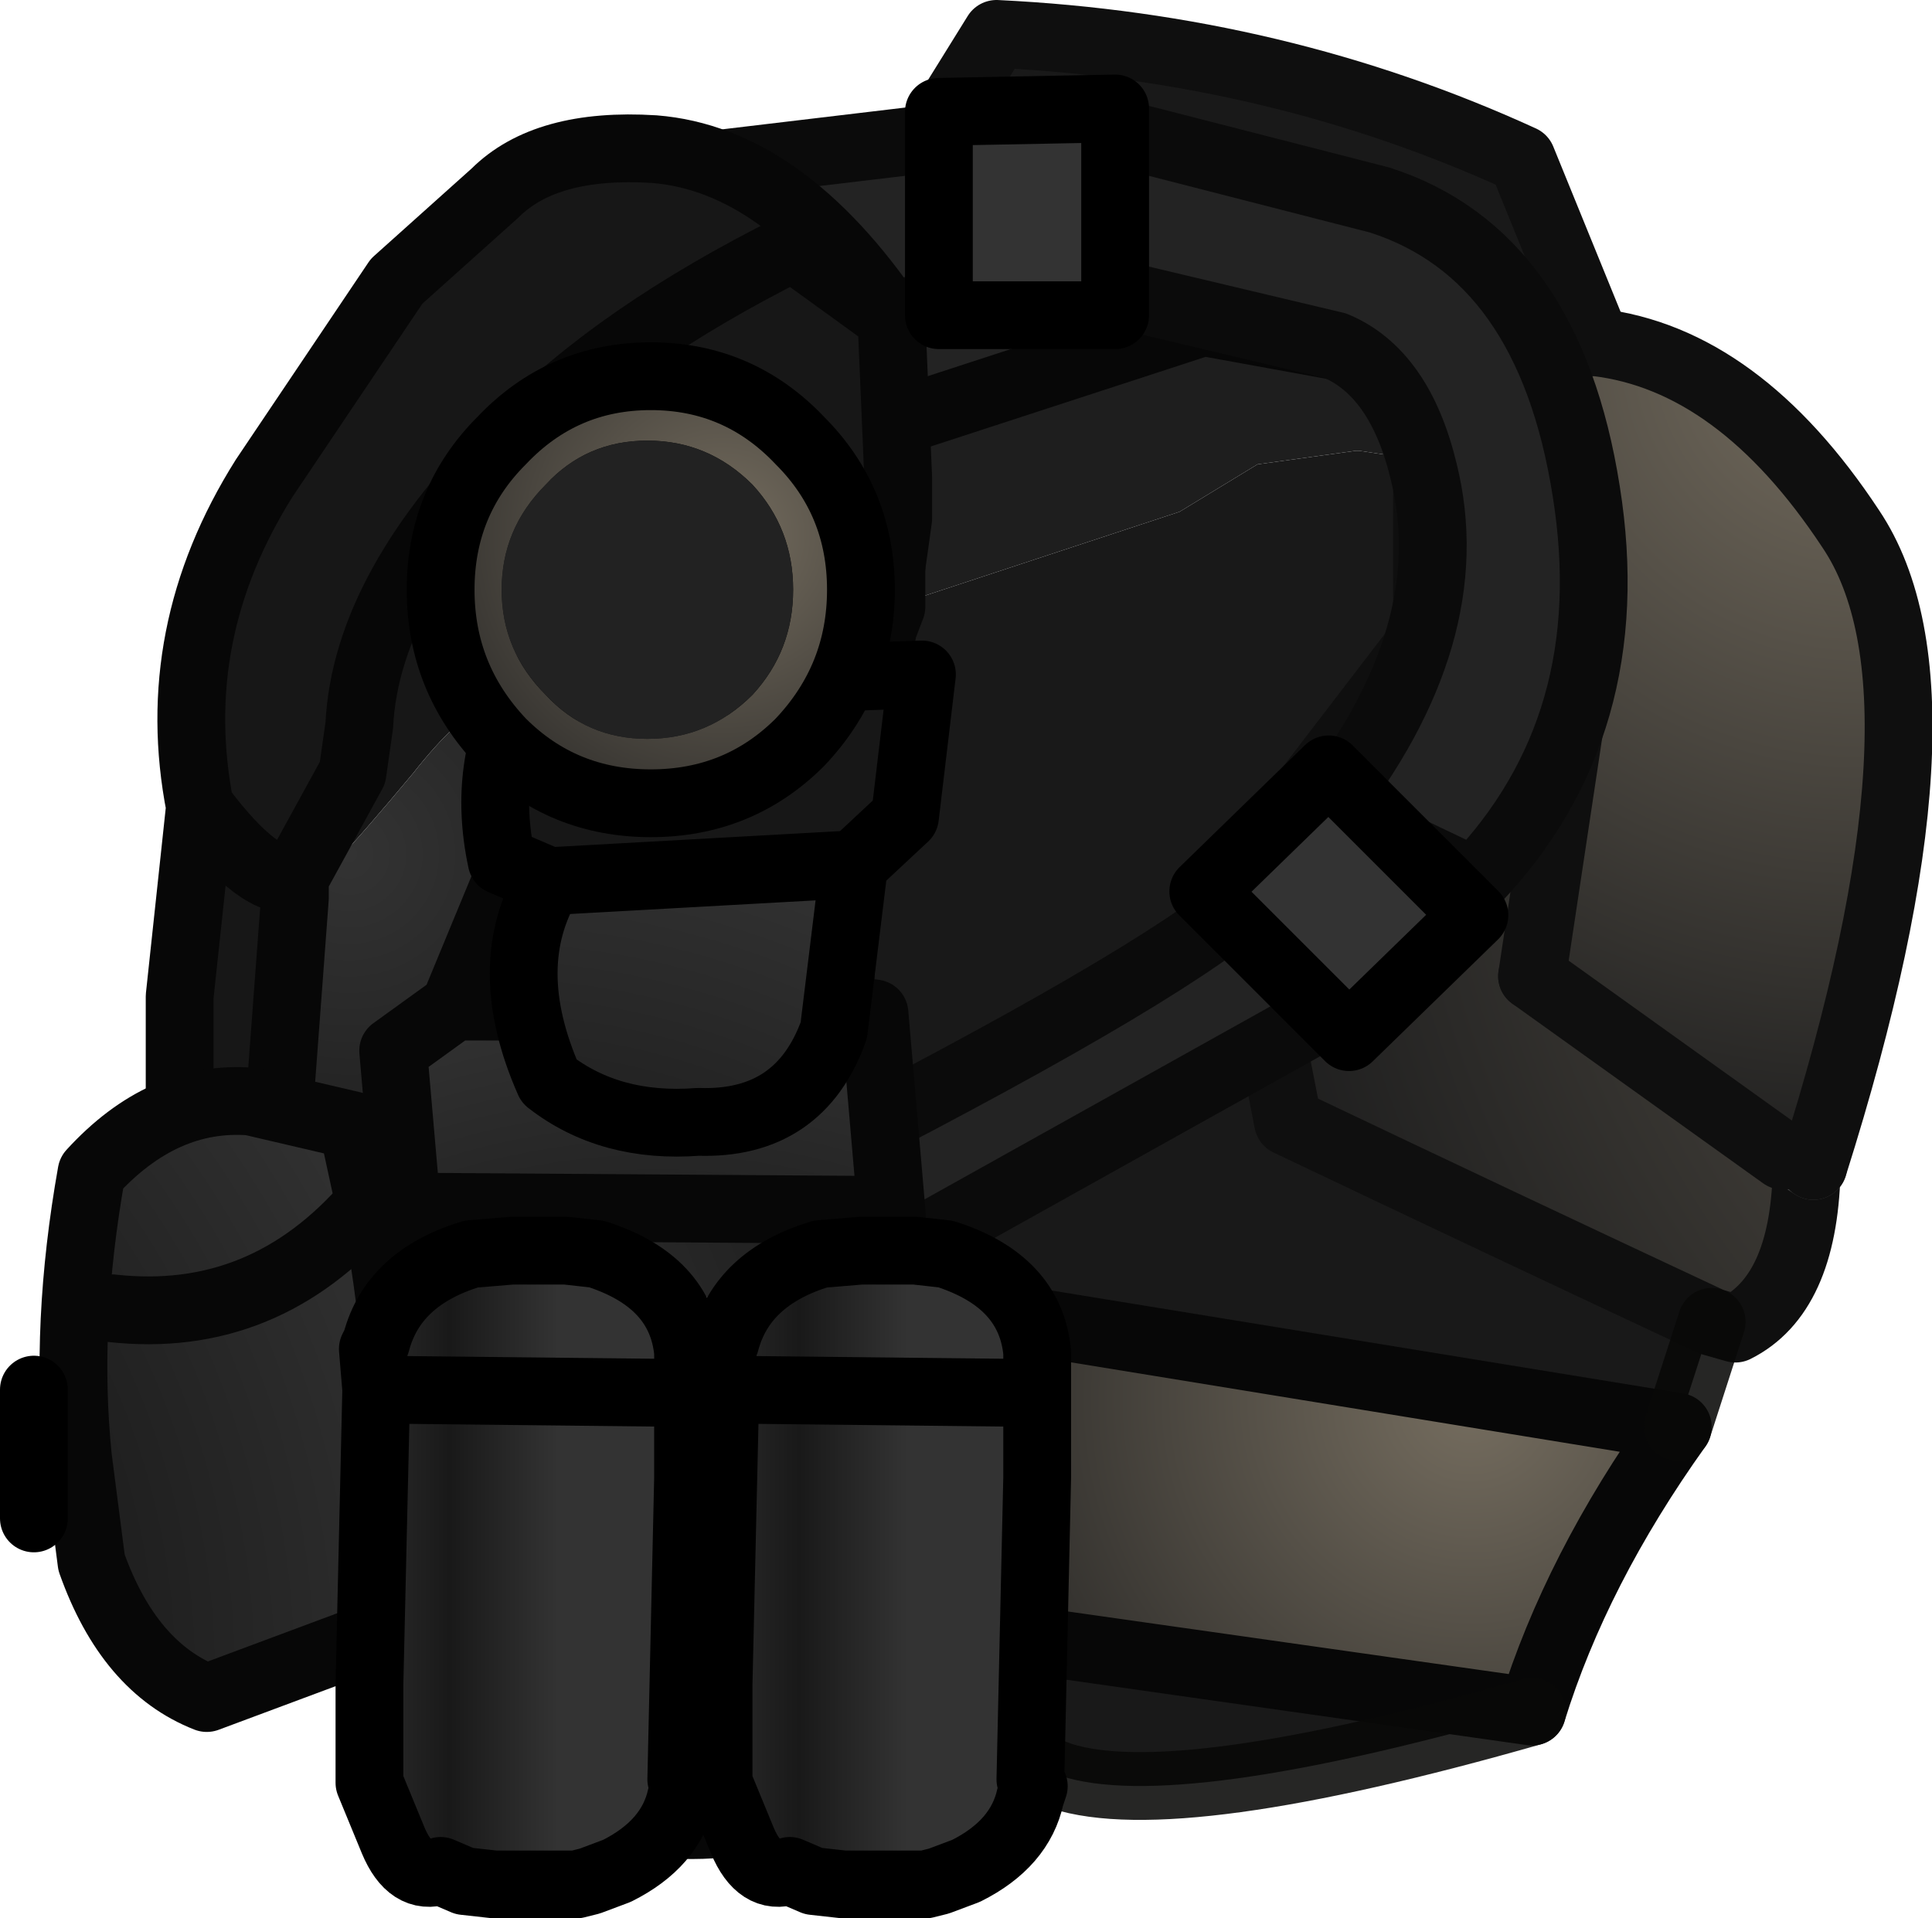 <?xml version="1.0" encoding="UTF-8" standalone="no"?>
<svg xmlns:ffdec="https://www.free-decompiler.com/flash" xmlns:xlink="http://www.w3.org/1999/xlink" ffdec:objectType="shape" height="28.3px" width="28.5px" xmlns="http://www.w3.org/2000/svg">
  <g transform="matrix(1.0, 0.0, 0.0, 1.0, 15.95, 29.75)">
    <path d="M5.1 -24.4 L5.8 -24.25 5.95 -22.8 5.1 -22.95 4.1 -23.1 4.05 -23.1 2.6 -22.9 1.45 -22.2 -2.8 -20.8 -2.8 -23.5 1.8 -25.0 5.1 -24.4" fill="#1e1e1e" fill-rule="evenodd" stroke="none"/>
    <path d="M5.1 -24.4 L1.8 -25.0 -2.8 -23.5 Q-4.1 -23.25 -3.55 -24.95 -2.15 -26.7 -2.8 -27.3 L-2.15 -27.8 Q0.15 -27.75 2.8 -26.8 L5.1 -24.7 5.1 -24.4" fill="#232323" fill-rule="evenodd" stroke="none"/>
    <path d="M-2.8 -20.8 L1.45 -22.2 2.6 -22.9 4.05 -23.1 4.1 -23.1 5.1 -22.95 5.1 -20.85 5.3 -20.65 2.35 -16.8 3.05 -13.2 Q6.2 -11.7 9.3 -10.25 L8.8 -8.7 -2.55 -10.55 -3.55 -12.6 -3.55 -15.9 Q-3.95 -17.85 -2.8 -20.8 M7.6 -24.7 L5.1 -24.7 2.8 -26.8 Q0.15 -27.75 -2.15 -27.8 L-1.25 -29.25 Q2.9 -29.05 6.5 -27.4 L7.6 -24.7 M6.65 -4.5 Q1.4 -3.0 -0.3 -3.55 -2.0 -4.15 -2.0 -5.05 L-1.45 -5.65 6.65 -4.5" fill="#191919" fill-rule="evenodd" stroke="none"/>
    <path d="M5.3 -20.65 L7.2 -19.0 6.65 -15.35 9.9 -13.15 Q11.3 -10.95 9.3 -10.25 6.2 -11.7 3.05 -13.2 L2.35 -16.8 5.3 -20.65" fill="url(#gradient0)" fill-rule="evenodd" stroke="none"/>
    <path d="M8.8 -8.7 Q7.3 -6.6 6.65 -4.5 L-1.45 -5.65 -2.9 -6.2 -2.9 -8.75 -2.55 -10.55 8.8 -8.7" fill="url(#gradient1)" fill-rule="evenodd" stroke="none"/>
    <path d="M5.1 -22.95 L5.95 -22.8 5.8 -24.25 5.1 -24.4 1.8 -25.0 -2.8 -23.5 -2.8 -20.8 Q-3.95 -17.85 -3.55 -15.9 L-3.55 -12.6 -2.55 -10.55 8.8 -8.7 Q7.3 -6.6 6.65 -4.5 L-1.45 -5.65 -2.9 -6.2 -2.9 -8.75 -2.55 -10.55 M-2.8 -27.3 Q-2.15 -26.7 -3.55 -24.95 -4.1 -23.25 -2.8 -23.5 M-2.0 -5.05 L-1.45 -5.65" fill="none" stroke="#070707" stroke-linecap="round" stroke-linejoin="round" stroke-width="1.0"/>
    <path d="M9.3 -10.25 L9.65 -10.15 Q10.65 -10.65 10.7 -12.45 M5.1 -24.7 L2.8 -26.8 Q0.15 -27.75 -2.15 -27.8 L-2.8 -27.3 M5.3 -20.65 L2.35 -16.8 3.05 -13.2 Q6.2 -11.7 9.3 -10.25 M7.6 -24.7 L6.5 -27.4 Q2.9 -29.05 -1.25 -29.25 L-2.15 -27.8" fill="none" stroke="#0f0f0f" stroke-linecap="round" stroke-linejoin="round" stroke-width="1.0"/>
    <path d="M9.3 -10.25 L8.8 -8.7 M6.65 -4.5 Q1.4 -3.0 -0.3 -3.55 -2.0 -4.15 -2.0 -5.05" fill="none" stroke="#080807" stroke-linecap="round" stroke-linejoin="round" stroke-opacity="0.878" stroke-width="1.0"/>
    <path d="M9.9 -13.15 L10.8 -12.55" fill="none" stroke="#474747" stroke-linecap="round" stroke-linejoin="round" stroke-width="1.0"/>
    <path d="M10.8 -12.55 L6.65 -15.35 7.2 -19.0 5.1 -20.85 5.1 -24.7 7.6 -24.7 Q9.7 -24.45 11.35 -21.95 13.0 -19.5 10.8 -12.55" fill="url(#gradient2)" fill-rule="evenodd" stroke="none"/>
    <path d="M10.8 -12.55 Q13.0 -19.5 11.35 -21.95 9.7 -24.45 7.6 -24.7 L5.1 -24.7 5.1 -20.85 7.2 -19.0 6.65 -15.35" fill="none" stroke="#0f0f0f" stroke-linecap="round" stroke-linejoin="round" stroke-width="1.0"/>
    <path d="M6.65 -15.35 L10.35 -12.7" fill="none" stroke="#0f0f0f" stroke-linecap="round" stroke-linejoin="round" stroke-width="1.0"/>
    <path d="M0.5 -27.8 L4.4 -26.8 Q6.9 -26.0 7.45 -22.5 8.0 -19.05 5.8 -16.75 L3.6 -17.8 Q5.65 -20.4 5.05 -22.8 4.7 -24.25 3.75 -24.65 L-0.25 -25.6 0.5 -27.8 M4.8 -15.65 L4.75 -15.6 3.9 -14.95 -3.0 -11.1 -3.6 -12.9 Q1.45 -15.5 2.6 -16.6 L4.8 -15.65 M-5.2 -24.4 Q-8.3 -23.7 -9.25 -24.35 -10.25 -26.3 -8.15 -26.85 L-5.2 -27.35 -1.0 -27.85 -1.7 -25.55 Q-3.5 -24.6 -5.2 -24.4" fill="#232323" fill-rule="evenodd" stroke="none"/>
    <path d="M0.5 -27.8 L-0.25 -25.6 -1.7 -25.55 -1.0 -27.85 0.5 -27.8 M3.6 -17.8 L5.8 -16.75 4.8 -15.65 2.6 -16.6 3.6 -17.8" fill="#565656" fill-rule="evenodd" stroke="none"/>
    <path d="M5.8 -16.75 Q8.0 -19.05 7.45 -22.5 6.9 -26.0 4.4 -26.8 L0.5 -27.8 -1.0 -27.85 -5.2 -27.35 -8.15 -26.85 M-0.25 -25.6 L3.75 -24.65 Q4.7 -24.25 5.05 -22.8 5.65 -20.4 3.6 -17.8 L5.8 -16.75 4.8 -15.65 4.75 -15.6 3.9 -14.95 -3.0 -11.1 -3.6 -12.9 Q1.45 -15.5 2.6 -16.6 L3.6 -17.8 M-1.7 -25.55 L-0.25 -25.6 M-5.2 -24.4 Q-3.5 -24.6 -1.7 -25.55 L-1.0 -27.85" fill="none" stroke="#0b0b0b" stroke-linecap="round" stroke-linejoin="round" stroke-width="1.0"/>
    <path d="M1.8 -16.6 L3.65 -18.4 5.8 -16.25 3.95 -14.45 1.8 -16.6" fill="#333333" fill-rule="evenodd" stroke="none"/>
    <path d="M1.8 -16.6 L3.95 -14.45 5.8 -16.25 3.65 -18.4 1.8 -16.6 Z" fill="none" stroke="#000000" stroke-linecap="round" stroke-linejoin="round" stroke-width="1.0"/>
    <path d="M-2.8 -25.05 L-4.25 -26.1 Q-6.85 -24.8 -8.3 -23.3 -10.55 -21.1 -10.65 -19.05 L-10.75 -18.35 -11.6 -16.8 Q-12.1 -16.65 -13.0 -17.85 -12.1 -16.65 -11.6 -16.8 L-10.75 -18.35 -10.65 -19.05 Q-10.55 -21.1 -8.3 -23.3 -6.85 -24.8 -4.25 -26.1 L-2.8 -25.05 -2.7 -22.7 -2.7 -22.1 -3.05 -19.6 Q-3.85 -20.2 -4.6 -20.4 L-3.95 -22.3 -6.4 -22.85 -7.1 -20.1 -6.4 -22.85 -3.95 -22.3 -4.6 -20.4 -6.55 -14.9 -9.25 -14.9 -7.1 -20.1 Q-8.6 -19.95 -9.85 -18.35 -11.35 -16.55 -11.6 -16.5 L-11.85 -13.15 -13.3 -13.5 -13.3 -15.05 -13.0 -17.85 Q-13.5 -20.4 -12.05 -22.7 L-10.1 -25.6 -8.65 -26.9 Q-7.9 -27.65 -6.3 -27.55 -4.4 -27.4 -2.8 -25.05 M-11.6 -16.8 L-11.6 -16.5 -11.6 -16.8 M-3.95 -22.3 L-2.7 -22.1 -3.95 -22.3 M-6.4 -22.85 L-8.3 -23.3 -6.4 -22.85 M-2.7 -10.2 L-2.7 -9.25 -2.45 -7.35 -2.5 -7.35 -2.45 -7.1 -2.35 -4.7 -2.7 -4.1 -3.25 -3.5 Q-5.75 -2.15 -8.25 -3.5 L-9.5 -4.4 -9.55 -5.3 -9.9 -11.25 -2.7 -10.2" fill="#171717" fill-rule="evenodd" stroke="none"/>
    <path d="M-6.55 -14.9 L-4.6 -20.4 Q-3.85 -20.2 -3.05 -19.6 L-3.8 -14.9 -6.55 -14.9" fill="url(#gradient3)" fill-rule="evenodd" stroke="none"/>
    <path d="M-9.25 -14.9 L-6.55 -14.9 -3.8 -14.9 -3.05 -14.8 -2.8 -11.9 -9.95 -11.95 -10.15 -14.25 -9.25 -14.9" fill="url(#gradient4)" fill-rule="evenodd" stroke="none"/>
    <path d="M-11.85 -13.15 L-11.6 -16.5 Q-11.35 -16.55 -9.85 -18.35 -8.6 -19.95 -7.1 -20.1 L-9.25 -14.9 -10.15 -14.25 -9.95 -11.95 -9.9 -11.25 -9.55 -5.3 -10.55 -5.4 -11.0 -5.8 Q-10.9 -8.5 -11.45 -11.6 L-11.55 -12.0 -11.85 -13.15" fill="url(#gradient5)" fill-rule="evenodd" stroke="none"/>
    <path d="M-2.8 -11.9 L-2.7 -10.2 -9.9 -11.25 -9.95 -11.95 -2.8 -11.9" fill="url(#gradient6)" fill-rule="evenodd" stroke="none"/>
    <path d="M-2.7 -9.25 L-2.5 -9.25 -2.45 -7.35 -2.7 -9.25" fill="#202020" fill-rule="evenodd" stroke="none"/>
    <path d="M-13.0 -17.85 Q-12.1 -16.65 -11.6 -16.8 L-10.75 -18.35 -10.65 -19.05 Q-10.55 -21.1 -8.3 -23.3 -6.85 -24.8 -4.25 -26.1 L-2.8 -25.05 Q-4.4 -27.4 -6.3 -27.55 -7.9 -27.65 -8.65 -26.9 L-10.1 -25.6 -12.05 -22.7 Q-13.5 -20.4 -13.0 -17.85 L-13.3 -15.05 -13.3 -13.5 M-11.85 -13.15 L-11.6 -16.5 -11.6 -16.8 M-4.6 -20.4 L-3.95 -22.3 -6.4 -22.85 -7.1 -20.1 -9.25 -14.9 -6.55 -14.9 -4.6 -20.4 M-3.05 -19.6 L-2.7 -22.1 -3.95 -22.3 M-2.8 -25.05 L-2.7 -22.7 -2.7 -22.1 M-8.3 -23.3 L-6.4 -22.85 M-3.8 -14.9 L-3.05 -14.8 -2.8 -11.9 -2.7 -10.2 -2.7 -9.25 -2.45 -7.35 -2.45 -7.1 -2.35 -4.7 -2.7 -4.1 -3.25 -3.5 Q-5.75 -2.15 -8.25 -3.5 L-9.5 -4.4 -9.55 -5.3 -10.55 -5.4 -11.0 -5.8 M-3.05 -19.6 L-3.8 -14.9 -6.55 -14.9 M-2.5 -7.35 L-2.45 -7.1 M-9.95 -11.95 L-9.9 -11.25 -9.55 -5.3 M-9.95 -11.95 L-2.8 -11.9 M-9.25 -14.9 L-10.15 -14.25 -9.95 -11.95" fill="none" stroke="#070707" stroke-linecap="round" stroke-linejoin="round" stroke-width="1.0"/>
    <path d="M-10.5 -12.0 L-10.35 -11.6 Q-9.85 -8.5 -9.95 -5.8 L-12.9 -4.7 Q-14.05 -5.15 -14.6 -6.7 L-14.8 -8.25 Q-15.0 -10.2 -14.6 -12.45 -13.55 -13.6 -12.25 -13.5 L-10.75 -13.15 -10.5 -12.0 Q-12.05 -10.2 -14.3 -10.45 -12.05 -10.2 -10.5 -12.0" fill="url(#gradient7)" fill-rule="evenodd" stroke="none"/>
    <path d="M-10.5 -12.0 L-10.35 -11.6 Q-9.85 -8.5 -9.95 -5.8 L-12.9 -4.7 Q-14.05 -5.15 -14.6 -6.7 L-14.8 -8.25 Q-15.0 -10.2 -14.6 -12.45 -13.55 -13.6 -12.25 -13.5 L-10.75 -13.15 -10.5 -12.0 Q-12.05 -10.2 -14.3 -10.45" fill="none" stroke="#070707" stroke-linecap="round" stroke-linejoin="round" stroke-width="1.0"/>
    <path d="M-15.45 -9.25 L-15.45 -7.35" fill="none" stroke="#000000" stroke-linecap="round" stroke-linejoin="round" stroke-width="1.0"/>
    <path d="M-3.35 -17.0 L-3.65 -14.55 Q-4.15 -13.15 -5.65 -13.2 -6.95 -13.1 -7.85 -13.8 -8.6 -15.5 -7.85 -16.75 L-3.35 -17.0" fill="url(#gradient8)" fill-rule="evenodd" stroke="none"/>
    <path d="M-7.85 -16.75 L-8.55 -17.05 Q-8.85 -18.45 -8.2 -19.6 L-2.35 -19.8 -2.6 -17.7 -3.35 -17.0 -7.85 -16.75" fill="#171717" fill-rule="evenodd" stroke="none"/>
    <path d="M-3.35 -17.0 L-3.65 -14.55 Q-4.15 -13.15 -5.65 -13.2 -6.95 -13.1 -7.85 -13.8 -8.6 -15.5 -7.85 -16.75 L-8.55 -17.05 Q-8.85 -18.45 -8.2 -19.6 L-2.35 -19.8 -2.6 -17.7 -3.35 -17.0 -7.85 -16.75" fill="none" stroke="#000000" stroke-linecap="round" stroke-linejoin="round" stroke-width="1.0"/>
    <path d="M-2.1 -28.1 L0.5 -28.15 0.5 -25.1 -2.1 -25.1 -2.1 -28.1" fill="#333333" fill-rule="evenodd" stroke="none"/>
    <path d="M-2.1 -28.1 L-2.1 -25.1 0.5 -25.1 0.5 -28.15 -2.1 -28.1 Z" fill="none" stroke="#000000" stroke-linecap="round" stroke-linejoin="round" stroke-width="1.0"/>
    <path d="M-10.5 -4.9 L-10.4 -9.25 -10.45 -9.85 -10.4 -9.95 Q-10.15 -10.9 -9.0 -11.25 L-8.4 -11.3 -7.6 -11.3 -7.15 -11.25 Q-5.9 -10.85 -5.8 -9.8 L-5.8 -9.2 -5.8 -7.95 -5.9 -3.5 Q-6.15 -2.55 -6.85 -2.15 L-7.25 -2.0 -7.45 -1.95 -7.9 -1.95 -8.65 -1.95 -9.45 -2.15 Q-9.9 -2.0 -10.15 -2.6 L-10.5 -4.9 M-5.8 -9.2 L-10.4 -9.25 -5.8 -9.2" fill="url(#gradient9)" fill-rule="evenodd" stroke="none"/>
    <path d="M-5.8 -7.95 Q-5.35 -5.05 -5.9 -3.5 L-5.8 -7.95" fill="url(#gradient10)" fill-rule="evenodd" stroke="none"/>
    <path d="M-10.15 -2.6 L-10.5 -3.45 -10.5 -4.9 -10.4 -9.25 -10.45 -9.85 -10.4 -9.95 Q-10.15 -10.9 -9.0 -11.25 L-8.4 -11.3 -7.6 -11.3 -7.15 -11.25 Q-5.9 -10.85 -5.8 -9.8 L-5.8 -9.2 -5.8 -7.95 -5.9 -3.5 -5.85 -3.4 -5.9 -3.25 Q-6.05 -2.55 -6.85 -2.15 L-7.25 -2.0 -7.45 -1.95 -7.9 -1.95 -8.65 -1.95 -9.1 -2.0 -9.45 -2.15 Q-9.9 -2.0 -10.15 -2.6 M-10.4 -9.25 L-5.8 -9.2" fill="none" stroke="#000000" stroke-linecap="round" stroke-linejoin="round" stroke-width="1.0"/>
    <path d="M-5.35 -4.9 L-5.25 -9.25 -5.3 -9.85 -5.25 -9.95 Q-5.0 -10.9 -3.85 -11.25 L-3.25 -11.3 -2.45 -11.3 -2.0 -11.25 Q-0.75 -10.85 -0.65 -9.8 L-0.65 -9.2 -0.65 -7.95 -0.75 -3.5 Q-1.0 -2.55 -1.7 -2.15 L-2.1 -2.0 -2.3 -1.95 -2.75 -1.95 -3.5 -1.95 -4.3 -2.15 Q-4.75 -2.0 -5.0 -2.6 L-5.35 -4.9 M-0.65 -9.2 L-5.25 -9.25 -0.65 -9.2" fill="url(#gradient11)" fill-rule="evenodd" stroke="none"/>
    <path d="M-0.65 -7.95 Q-0.2 -5.05 -0.75 -3.5 L-0.65 -7.95" fill="url(#gradient12)" fill-rule="evenodd" stroke="none"/>
    <path d="M-5.35 -4.9 L-5.25 -9.25 -5.3 -9.85 -5.25 -9.95 Q-5.0 -10.9 -3.85 -11.25 L-3.25 -11.3 -2.45 -11.3 -2.0 -11.25 Q-0.75 -10.85 -0.65 -9.8 L-0.65 -9.2 -0.65 -7.95 -0.75 -3.5 -0.7 -3.4 -0.75 -3.25 Q-0.9 -2.55 -1.7 -2.15 L-2.1 -2.0 -2.3 -1.95 -2.75 -1.95 -3.5 -1.95 -3.95 -2.0 -4.3 -2.15 Q-4.75 -2.0 -5.0 -2.6 L-5.35 -3.45 -5.35 -4.9 M-5.25 -9.25 L-0.65 -9.2" fill="none" stroke="#000000" stroke-linecap="round" stroke-linejoin="round" stroke-width="1.0"/>
    <path d="M-3.25 -21.05 Q-3.25 -19.75 -4.15 -18.8 -5.05 -17.9 -6.35 -17.9 -7.65 -17.9 -8.55 -18.8 -9.45 -19.75 -9.45 -21.05 -9.45 -22.35 -8.55 -23.25 -7.65 -24.2 -6.35 -24.2 -5.05 -24.2 -4.15 -23.25 -3.25 -22.35 -3.25 -21.05 M-4.25 -21.05 Q-4.25 -21.95 -4.85 -22.6 -5.5 -23.25 -6.4 -23.25 -7.3 -23.25 -7.9 -22.6 -8.55 -21.95 -8.55 -21.05 -8.55 -20.15 -7.9 -19.5 -7.3 -18.85 -6.4 -18.85 -5.5 -18.85 -4.85 -19.5 -4.25 -20.15 -4.25 -21.05" fill="url(#gradient13)" fill-rule="evenodd" stroke="none"/>
    <path d="M-4.25 -21.05 Q-4.25 -20.15 -4.85 -19.5 -5.5 -18.85 -6.4 -18.85 -7.3 -18.85 -7.9 -19.5 -8.55 -20.15 -8.55 -21.05 -8.55 -21.95 -7.9 -22.6 -7.3 -23.25 -6.4 -23.25 -5.5 -23.25 -4.85 -22.6 -4.25 -21.95 -4.25 -21.05" fill="#222222" fill-rule="evenodd" stroke="none"/>
    <path d="M-3.25 -21.05 Q-3.25 -19.75 -4.15 -18.8 -5.05 -17.9 -6.35 -17.9 -7.65 -17.9 -8.55 -18.8 -9.45 -19.75 -9.45 -21.05 -9.45 -22.35 -8.55 -23.25 -7.65 -24.2 -6.35 -24.2 -5.05 -24.2 -4.15 -23.25 -3.25 -22.35 -3.25 -21.05 Z" fill="none" stroke="#000000" stroke-linecap="round" stroke-linejoin="round" stroke-width="1.0"/>
  </g>
  <defs>
    <radialGradient cx="0" cy="0" gradientTransform="matrix(0.023, 0.0, 0.0, 0.023, 21.0, -19.6)" gradientUnits="userSpaceOnUse" id="gradient0" r="819.2" spreadMethod="pad">
      <stop offset="0.0" stop-color="#756d5f"/>
      <stop offset="1.0" stop-color="#1f1f1f"/>
      <stop offset="1.0" stop-color="#333333"/>
      <stop offset="1.0" stop-color="#333333"/>
      <stop offset="1.0" stop-color="#202121"/>
      <stop offset="1.0" stop-color="#202121"/>
    </radialGradient>
    <radialGradient cx="0" cy="0" gradientTransform="matrix(0.011, 0.0, 0.0, 0.011, 5.75, -9.1)" gradientUnits="userSpaceOnUse" id="gradient1" r="819.2" spreadMethod="pad">
      <stop offset="0.0" stop-color="#756d5f"/>
      <stop offset="1.0" stop-color="#1f1f1f"/>
      <stop offset="1.0" stop-color="#333333"/>
      <stop offset="1.0" stop-color="#333333"/>
      <stop offset="1.0" stop-color="#202121"/>
      <stop offset="1.0" stop-color="#202121"/>
    </radialGradient>
    <radialGradient cx="0" cy="0" gradientTransform="matrix(0.015, 0.0, 0.0, 0.015, 11.5, -24.65)" gradientUnits="userSpaceOnUse" id="gradient2" r="819.2" spreadMethod="pad">
      <stop offset="0.0" stop-color="#756d5f"/>
      <stop offset="1.0" stop-color="#1f1f1f"/>
      <stop offset="1.0" stop-color="#333333"/>
      <stop offset="1.0" stop-color="#333333"/>
      <stop offset="1.0" stop-color="#202121"/>
      <stop offset="1.0" stop-color="#202121"/>
    </radialGradient>
    <radialGradient cx="0" cy="0" gradientTransform="matrix(0.015, 0.0, 0.0, 0.015, -7.1, -8.85)" gradientUnits="userSpaceOnUse" id="gradient3" r="819.2" spreadMethod="pad">
      <stop offset="0.0" stop-color="#333333"/>
      <stop offset="0.0" stop-color="#333333"/>
      <stop offset="0.51" stop-color="#191919"/>
      <stop offset="1.0" stop-color="#333333"/>
    </radialGradient>
    <radialGradient cx="0" cy="0" gradientTransform="matrix(0.015, 0.0, 0.0, 0.014, -6.25, -3.95)" gradientUnits="userSpaceOnUse" id="gradient4" r="819.2" spreadMethod="pad">
      <stop offset="0.0" stop-color="#333333"/>
      <stop offset="0.0" stop-color="#333333"/>
      <stop offset="0.51" stop-color="#191919"/>
      <stop offset="1.0" stop-color="#333333"/>
    </radialGradient>
    <radialGradient cx="0" cy="0" gradientTransform="matrix(0.015, 0.0, 0.0, 0.015, -10.8, -17.15)" gradientUnits="userSpaceOnUse" id="gradient5" r="819.2" spreadMethod="pad">
      <stop offset="0.0" stop-color="#333333"/>
      <stop offset="0.0" stop-color="#333333"/>
      <stop offset="0.51" stop-color="#191919"/>
      <stop offset="1.0" stop-color="#333333"/>
    </radialGradient>
    <radialGradient cx="0" cy="0" gradientTransform="matrix(0.02, 0.0, 0.0, 0.02, 5.6, -15.7)" gradientUnits="userSpaceOnUse" id="gradient6" r="819.2" spreadMethod="pad">
      <stop offset="0.0" stop-color="#333333"/>
      <stop offset="0.0" stop-color="#333333"/>
      <stop offset="0.51" stop-color="#191919"/>
      <stop offset="1.0" stop-color="#333333"/>
    </radialGradient>
    <radialGradient cx="0" cy="0" gradientTransform="matrix(0.019, 0.0, 0.0, 0.019, -23.8, -5.1)" gradientUnits="userSpaceOnUse" id="gradient7" r="819.2" spreadMethod="pad">
      <stop offset="0.0" stop-color="#333333"/>
      <stop offset="0.0" stop-color="#333333"/>
      <stop offset="0.51" stop-color="#191919"/>
      <stop offset="1.0" stop-color="#333333"/>
    </radialGradient>
    <radialGradient cx="0" cy="0" gradientTransform="matrix(0.017, 0.0, 0.0, 0.017, -8.85, -4.15)" gradientUnits="userSpaceOnUse" id="gradient8" r="819.2" spreadMethod="pad">
      <stop offset="0.0" stop-color="#333333"/>
      <stop offset="0.0" stop-color="#333333"/>
      <stop offset="0.51" stop-color="#191919"/>
      <stop offset="1.0" stop-color="#333333"/>
    </radialGradient>
    <linearGradient gradientTransform="matrix(0.002, 0.0, 0.0, 0.005, -9.35, -7.6)" gradientUnits="userSpaceOnUse" id="gradient9" spreadMethod="pad" x1="-819.2" x2="819.2">
      <stop offset="0.0" stop-color="#333333"/>
      <stop offset="0.0" stop-color="#333333"/>
      <stop offset="0.51" stop-color="#191919"/>
      <stop offset="1.0" stop-color="#333333"/>
    </linearGradient>
    <linearGradient gradientTransform="matrix(0.002, 0.0, 0.0, 0.005, -9.35, -7.6)" gradientUnits="userSpaceOnUse" id="gradient10" spreadMethod="pad" x1="-819.2" x2="819.2">
      <stop offset="0.0" stop-color="#7a7350"/>
      <stop offset="1.0" stop-color="#303030"/>
    </linearGradient>
    <linearGradient gradientTransform="matrix(0.002, 0.0, 0.0, 0.005, -4.2, -7.6)" gradientUnits="userSpaceOnUse" id="gradient11" spreadMethod="pad" x1="-819.2" x2="819.2">
      <stop offset="0.0" stop-color="#333333"/>
      <stop offset="0.0" stop-color="#333333"/>
      <stop offset="0.51" stop-color="#191919"/>
      <stop offset="1.0" stop-color="#333333"/>
    </linearGradient>
    <linearGradient gradientTransform="matrix(0.002, 0.0, 0.0, 0.005, -4.2, -7.6)" gradientUnits="userSpaceOnUse" id="gradient12" spreadMethod="pad" x1="-819.2" x2="819.2">
      <stop offset="0.0" stop-color="#7a7350"/>
      <stop offset="1.0" stop-color="#303030"/>
    </linearGradient>
    <radialGradient cx="0" cy="0" gradientTransform="matrix(0.007, 5.0E-4, -5.0E-4, 0.007, -5.3, -21.85)" gradientUnits="userSpaceOnUse" id="gradient13" r="819.2" spreadMethod="pad">
      <stop offset="0.0" stop-color="#756d5f"/>
      <stop offset="1.0" stop-color="#1f1f1f"/>
      <stop offset="1.0" stop-color="#333333"/>
      <stop offset="1.0" stop-color="#333333"/>
      <stop offset="1.0" stop-color="#202121"/>
      <stop offset="1.0" stop-color="#202121"/>
    </radialGradient>
  </defs>
</svg>
